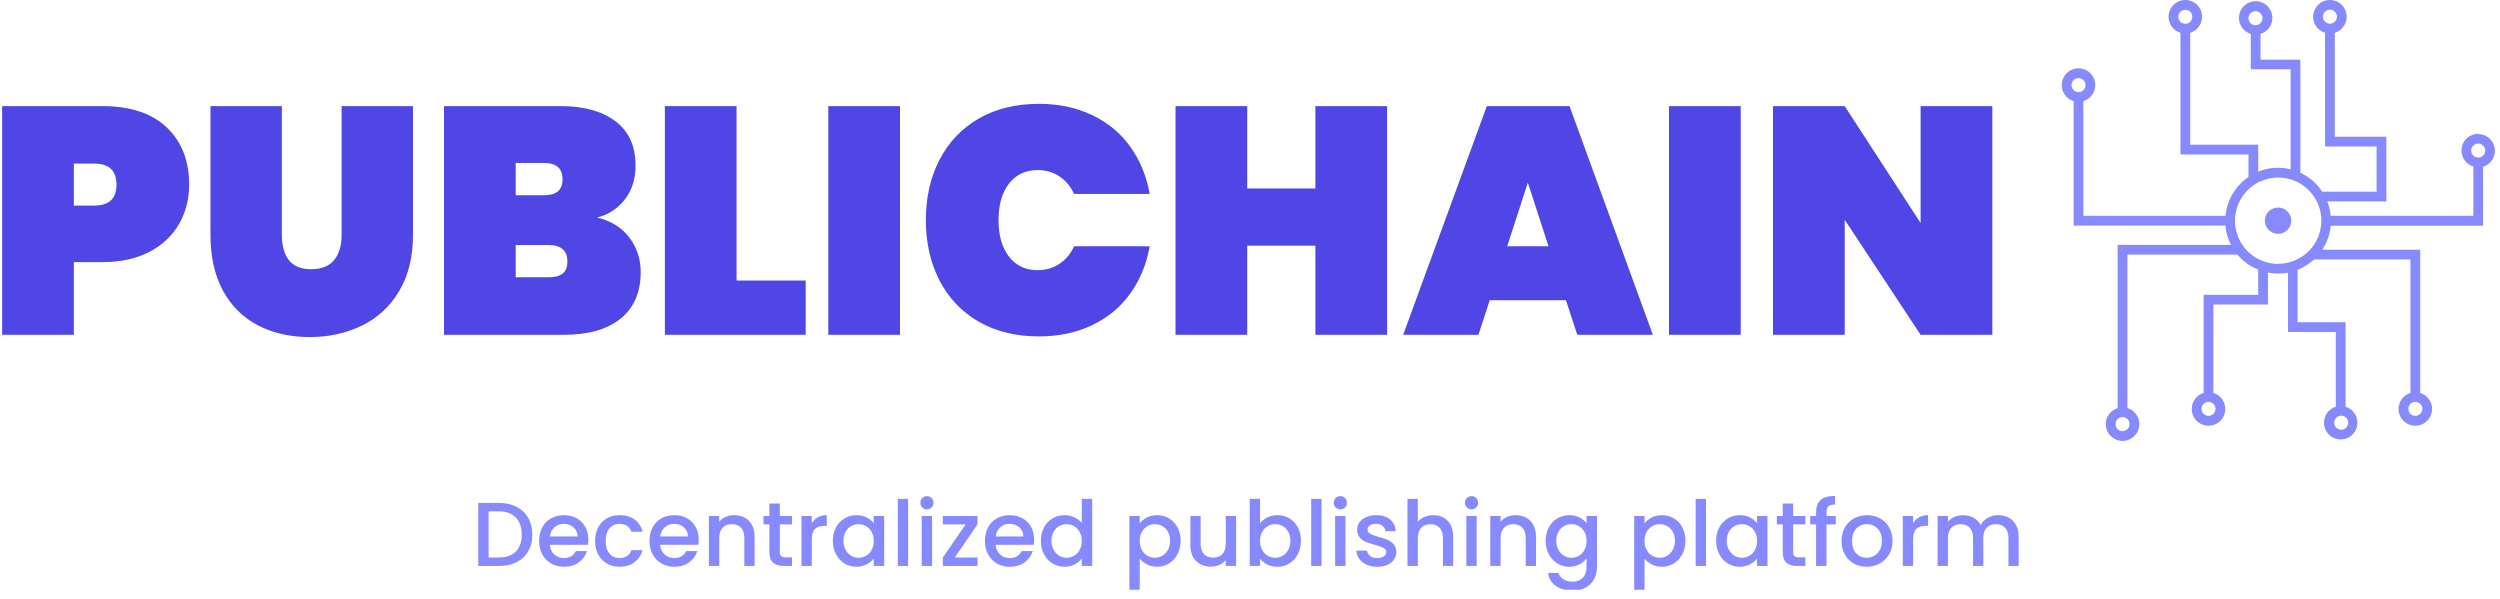 <svg xmlns="http://www.w3.org/2000/svg" version="1.1" xmlnsXlink="http://www.w3.org/1999/xlink" xmlnssvgjs="http://svgjs.dev/svgjs" height="479" viewBox="0 0 2000 479"><g transform="matrix(1,0,0,1,-1.212,-7.218)"><svg viewBox="0 0 396 95" data-background-color="#ffffff" preserveAspectRatio="xMidYMid meet" height="479" width="2000" xmlns="http://www.w3.org/2000/svg" xmlnsXlink="http://www.w3.org/1999/xlink"><g id="tight-bounds" transform="matrix(1,0,0,1,0.24,1.432)"><svg viewBox="0 0 395.52 93.711" height="93.711" width="395.52"><g><svg viewBox="0 0 495.379 117.37" height="93.711" width="395.52"><g><svg viewBox="0 0 495.379 117.37" height="117.37" width="495.379"><g id="textblocktransform"><svg viewBox="0 0 495.379 117.37" height="117.37" width="495.379" id="textblock"><g><svg viewBox="0 0 495.379 87.615" height="87.615" width="495.379"><g><svg><g></g><g></g></svg></g><g><svg><g><svg></svg></g><g></g></svg></g><g id="text-0"><svg viewBox="0 0 495.379 87.615" height="87.615" width="495.379"><g transform="matrix(1,0,0,1,0,20.636)"><svg width="395.52" viewBox="2.5 -35.75 308.08 36.1" height="46.343" data-palette-color="#4f46e5"><path d="M31.45-23.25Q31.45-19.9 29.9-17.18 28.35-14.45 25.33-12.85 22.3-11.25 18-11.25L18-11.25 13.6-11.25 13.6 0 2.5 0 2.5-35.4 18-35.4Q24.5-35.4 27.98-32.1 31.45-28.8 31.45-23.25L31.45-23.25ZM16.75-20Q20.2-20 20.2-23.25L20.2-23.25Q20.2-26.5 16.75-26.5L16.75-26.5 13.6-26.5 13.6-20 16.75-20ZM34.75-35.4L45.8-35.4 45.8-15.45Q45.8-13 46.87-11.58 47.95-10.15 50.35-10.15L50.35-10.15Q52.75-10.15 53.9-11.58 55.05-13 55.05-15.45L55.05-15.45 55.05-35.4 66.1-35.4 66.1-15.45Q66.1-10.4 64-6.83 61.9-3.25 58.25-1.45 54.6 0.35 50.1 0.35L50.1 0.35Q45.6 0.35 42.12-1.45 38.65-3.25 36.7-6.8 34.75-10.35 34.75-15.45L34.75-15.45 34.75-35.4ZM94.6-18.15Q97.8-17.4 99.57-15.08 101.35-12.75 101.35-9.7L101.35-9.7Q101.35-5.05 98.27-2.53 95.2 0 89.45 0L89.45 0 70.9 0 70.9-35.4 88.95-35.4Q94.35-35.4 97.45-33.05 100.55-30.7 100.55-26.2L100.55-26.2Q100.55-23.1 98.92-20.98 97.3-18.85 94.6-18.15L94.6-18.15ZM82-26.6L82-21.6 86.3-21.6Q87.8-21.6 88.52-22.2 89.25-22.8 89.25-24.05L89.25-24.05Q89.25-25.35 88.52-25.98 87.8-26.6 86.3-26.6L86.3-26.6 82-26.6ZM87.05-8.9Q88.55-8.9 89.27-9.47 90-10.05 90-11.35L90-11.35Q90-13.9 87.05-13.9L87.05-13.9 82-13.9 82-8.9 87.05-8.9ZM116.19-35.4L116.19-8.4 126.89-8.4 126.89 0 105.09 0 105.09-35.4 116.19-35.4ZM130.39-35.4L141.49-35.4 141.49 0 130.39 0 130.39-35.4ZM145.49-17.75Q145.49-23 147.61-27.1 149.74-31.2 153.69-33.48 157.64-35.75 162.99-35.75L162.99-35.75Q167.59-35.75 171.21-34.02 174.84-32.3 177.11-29.15 179.39-26 180.14-21.8L180.14-21.8 168.44-21.8Q167.64-23.55 166.16-24.53 164.69-25.5 162.79-25.5L162.79-25.5Q159.99-25.5 158.36-23.4 156.74-21.3 156.74-17.75L156.74-17.75Q156.74-14.2 158.36-12.1 159.99-10 162.79-10L162.79-10Q164.69-10 166.16-10.98 167.64-11.95 168.44-13.7L168.44-13.7 180.14-13.7Q179.39-9.5 177.11-6.35 174.84-3.2 171.21-1.48 167.59 0.25 162.99 0.25L162.99 0.25Q157.64 0.25 153.69-2.02 149.74-4.3 147.61-8.4 145.49-12.5 145.49-17.75L145.49-17.75ZM205.79-35.4L216.89-35.4 216.89 0 205.79 0 205.79-13.8 195.24-13.8 195.24 0 184.14 0 184.14-35.4 195.24-35.4 195.24-22.65 205.79-22.65 205.79-35.4ZM246.33 0L244.58-5.35 232.78-5.35 231.03 0 219.38 0 232.33-35.4 245.13-35.4 258.03 0 246.33 0ZM235.48-13.7L241.88-13.7 238.68-23.55 235.48-13.7ZM260.53-35.4L271.63-35.4 271.63 0 260.53 0 260.53-35.4ZM310.58-35.4L310.58 0 299.48 0 287.73-17.8 287.73 0 276.63 0 276.63-35.4 287.73-35.4 299.48-17.3 299.48-35.4 310.58-35.4Z" opacity="1" transform="matrix(1,0,0,1,0,0)" fill="#4f46e5" class="undefined-text-0" data-fill-palette-color="primary"></path></svg></g><g><svg xmlns="http://www.w3.org/2000/svg" viewBox="3.76 2.839 88.728 90.322" x="409.31" y="0" height="87.615" width="86.069" class="icon-s-0" data-fill-palette-color="accent" id="s-0"><g data-name="Your Icons" fill="#8789fe" data-fill-palette-color="accent"><circle class="cls-1" cx="48.07" cy="48.05" r="2.7" fill="#8789fe" data-fill-palette-color="accent"></circle><path class="cls-1" d="M89.07 30.26a3.42 3.42 0 0 0-1 6.69v10.1H58.85a10.62 10.62 0 0 0-0.7-2.94h12.1V30.85H59.69V9.55a3.43 3.43 0 1 0-2 0v23.3H68.25v9.26H57.12a10.91 10.91 0 0 0-4.48-3.87V15.06H44.48V9.78a3.42 3.42 0 1 0-2 0v7.25h8.16V37.53a11 11 0 0 0-2.57-0.32A10.74 10.74 0 0 0 44 38V32.48H30.07V9.55a3.43 3.43 0 1 0-2 0V34.48H42V39.1a10.84 10.84 0 0 0-4.69 7.95H8.19V23.55a3.43 3.43 0 1 0-2 0v25.5H37.28A10.66 10.66 0 0 0 38.43 53H15.21V86.45a3.43 3.43 0 1 0 2 0V55H39.74A10.9 10.9 0 0 0 44 58.07v5.16H32.82V83.34a3.43 3.43 0 1 0 2 0V65.23H46V58.67a10.39 10.39 0 0 0 2.1 0.21 11 11 0 0 0 2-0.19V70.85H59.9V86.17a3.42 3.42 0 1 0 2 0V68.85H52.07V58.11A11.1 11.1 0 0 0 55.44 56H75.19V83.34a3.43 3.43 0 1 0 2 0V54H57.13a10.86 10.86 0 0 0 1.72-4.92H90.07V37a3.42 3.42 0 0 0-1-6.69Zm-31.81-24a1.43 1.43 0 1 1 1.43 1.43A1.43 1.43 0 0 1 57.26 6.28ZM43.44 8a1.43 1.43 0 1 1 1.43-1.43A1.43 1.43 0 0 1 43.44 8ZM27.64 6.28a1.43 1.43 0 1 1 1.43 1.43A1.43 1.43 0 0 1 27.64 6.28Zm-21.88 14a1.43 1.43 0 1 1 1.43 1.43A1.43 1.43 0 0 1 5.76 20.28ZM17.64 89.72a1.43 1.43 0 1 1-1.43-1.43A1.43 1.43 0 0 1 17.64 89.72ZM35.25 86.6a1.43 1.43 0 1 1-1.43-1.43A1.43 1.43 0 0 1 35.25 86.6ZM61 88a1.43 1.43 0 1 1-1.43 1.43A1.43 1.43 0 0 1 61 88Zm-12.9-31.1a8.84 8.84 0 1 1 8.83-8.83A8.85 8.85 0 0 1 48.07 56.88ZM77.62 86.6a1.43 1.43 0 1 1-1.43-1.43A1.43 1.43 0 0 1 77.62 86.6ZM89.07 35.12a1.43 1.43 0 1 1 1.43-1.43A1.43 1.43 0 0 1 89.07 35.12Z" fill="#8789fe" data-fill-palette-color="accent"></path></g></svg></g></svg></g></svg></g><g transform="matrix(1,0,0,1,94.617,98.555)"><svg viewBox="0 0 306.144 18.815" height="18.815" width="306.144"><g transform="matrix(1,0,0,1,0,0)"><svg width="306.144" viewBox="3.75 -38.6 849.27 52.2" height="18.815" data-palette-color="#8789fe"><path d="M15.1-34.75Q20.65-34.75 24.83-32.63 29-30.5 31.28-26.53 33.55-22.55 33.55-17.25L33.55-17.25Q33.55-11.95 31.28-8.05 29-4.15 24.83-2.08 20.65 0 15.1 0L15.1 0 3.75 0 3.75-34.75 15.1-34.75ZM15.1-4.65Q21.2-4.65 24.45-7.95 27.7-11.25 27.7-17.25L27.7-17.25Q27.7-23.3 24.45-26.7 21.2-30.1 15.1-30.1L15.1-30.1 9.45-30.1 9.45-4.65 15.1-4.65ZM64.45-14.45Q64.45-12.9 64.25-11.65L64.25-11.65 43.2-11.65Q43.45-8.35 45.65-6.35 47.85-4.35 51.05-4.35L51.05-4.35Q55.65-4.35 57.55-8.2L57.55-8.2 63.7-8.2Q62.45-4.4 59.17-1.98 55.9 0.45 51.05 0.45L51.05 0.45Q47.1 0.45 43.97-1.33 40.85-3.1 39.07-6.33 37.3-9.55 37.3-13.8L37.3-13.8Q37.3-18.05 39.02-21.28 40.75-24.5 43.87-26.25 47-28 51.05-28L51.05-28Q54.95-28 58-26.3 61.05-24.6 62.75-21.53 64.45-18.45 64.45-14.45L64.45-14.45ZM43.25-16.25L58.5-16.25Q58.45-19.4 56.25-21.3 54.05-23.2 50.8-23.2L50.8-23.2Q47.85-23.2 45.75-21.33 43.65-19.45 43.25-16.25L43.25-16.25ZM68.15-13.8Q68.15-18.05 69.87-21.28 71.6-24.5 74.65-26.25 77.7-28 81.65-28L81.65-28Q86.65-28 89.92-25.63 93.2-23.25 94.35-18.85L94.35-18.85 88.2-18.85Q87.45-20.9 85.8-22.05 84.15-23.2 81.65-23.2L81.65-23.2Q78.15-23.2 76.07-20.73 74-18.25 74-13.8L74-13.8Q74-9.35 76.07-6.85 78.15-4.35 81.65-4.35L81.65-4.35Q86.6-4.35 88.2-8.7L88.2-8.7 94.35-8.7Q93.15-4.5 89.85-2.02 86.55 0.45 81.65 0.45L81.65 0.45Q77.7 0.45 74.65-1.33 71.6-3.1 69.87-6.33 68.15-9.55 68.15-13.8L68.15-13.8ZM125.29-14.45Q125.29-12.9 125.09-11.65L125.09-11.65 104.04-11.65Q104.29-8.35 106.49-6.35 108.69-4.35 111.89-4.35L111.89-4.35Q116.49-4.35 118.39-8.2L118.39-8.2 124.54-8.2Q123.29-4.4 120.02-1.98 116.74 0.45 111.89 0.45L111.89 0.45Q107.94 0.45 104.82-1.33 101.69-3.1 99.92-6.33 98.14-9.55 98.14-13.8L98.14-13.8Q98.14-18.05 99.87-21.28 101.59-24.5 104.72-26.25 107.84-28 111.89-28L111.89-28Q115.79-28 118.84-26.3 121.89-24.6 123.59-21.53 125.29-18.45 125.29-14.45L125.29-14.45ZM104.09-16.25L119.34-16.25Q119.29-19.4 117.09-21.3 114.89-23.2 111.64-23.2L111.64-23.2Q108.69-23.2 106.59-21.33 104.49-19.45 104.09-16.25L104.09-16.25ZM144.79-28Q148.04-28 150.62-26.65 153.19-25.3 154.64-22.65 156.09-20 156.09-16.25L156.09-16.25 156.09 0 150.44 0 150.44-15.4Q150.44-19.1 148.59-21.08 146.74-23.05 143.54-23.05L143.54-23.05Q140.34-23.05 138.47-21.08 136.59-19.1 136.59-15.4L136.59-15.4 136.59 0 130.89 0 130.89-27.55 136.59-27.55 136.59-24.4Q137.99-26.1 140.17-27.05 142.34-28 144.79-28L144.79-28ZM176.69-22.9L169.99-22.9 169.99-7.65Q169.99-6.1 170.71-5.43 171.44-4.75 173.19-4.75L173.19-4.75 176.69-4.75 176.69 0 172.19 0Q168.34 0 166.29-1.8 164.24-3.6 164.24-7.65L164.24-7.65 164.24-22.9 160.99-22.9 160.99-27.55 164.24-27.55 164.24-34.4 169.99-34.4 169.99-27.55 176.69-27.55 176.69-22.9ZM187.64-23.55Q188.89-25.65 190.96-26.83 193.04-28 195.89-28L195.89-28 195.89-22.1 194.44-22.1Q191.09-22.1 189.36-20.4 187.64-18.7 187.64-14.5L187.64-14.5 187.64 0 181.94 0 181.94-27.55 187.64-27.55 187.64-23.55ZM199.23-13.9Q199.23-18.05 200.96-21.25 202.68-24.45 205.66-26.23 208.63-28 212.23-28L212.23-28Q215.48-28 217.91-26.73 220.33-25.45 221.78-23.55L221.78-23.55 221.78-27.55 227.53-27.55 227.53 0 221.78 0 221.78-4.1Q220.33-2.15 217.83-0.85 215.33 0.45 212.13 0.45L212.13 0.45Q208.58 0.45 205.63-1.38 202.68-3.2 200.96-6.48 199.23-9.75 199.23-13.9L199.23-13.9ZM221.78-13.8Q221.78-16.65 220.61-18.75 219.43-20.85 217.53-21.95 215.63-23.05 213.43-23.05L213.43-23.05Q211.23-23.05 209.33-21.98 207.43-20.9 206.26-18.82 205.08-16.75 205.08-13.9L205.08-13.9Q205.08-11.05 206.26-8.9 207.43-6.75 209.36-5.63 211.28-4.5 213.43-4.5L213.43-4.5Q215.63-4.5 217.53-5.6 219.43-6.7 220.61-8.83 221.78-10.95 221.78-13.8L221.78-13.8ZM235.03-37L240.73-37 240.73 0 235.03 0 235.03-37ZM251.13-31.2Q249.58-31.2 248.53-32.25 247.48-33.3 247.48-34.85L247.48-34.85Q247.48-36.4 248.53-37.45 249.58-38.5 251.13-38.5L251.13-38.5Q252.63-38.5 253.68-37.45 254.73-36.4 254.73-34.85L254.73-34.85Q254.73-33.3 253.68-32.25 252.63-31.2 251.13-31.2L251.13-31.2ZM248.23-27.55L253.93-27.55 253.93 0 248.23 0 248.23-27.55ZM278.98-22.9L266.48-4.65 278.98-4.65 278.98 0 259.88 0 259.88-4.65 272.43-22.9 259.88-22.9 259.88-27.55 278.98-27.55 278.98-22.9ZM310.22-14.45Q310.22-12.9 310.02-11.65L310.02-11.65 288.97-11.65Q289.22-8.35 291.42-6.35 293.62-4.35 296.82-4.35L296.82-4.35Q301.42-4.35 303.32-8.2L303.32-8.2 309.47-8.2Q308.22-4.4 304.95-1.98 301.67 0.45 296.82 0.45L296.82 0.45Q292.87 0.45 289.75-1.33 286.62-3.1 284.85-6.33 283.07-9.55 283.07-13.8L283.07-13.8Q283.07-18.05 284.8-21.28 286.52-24.5 289.65-26.25 292.77-28 296.82-28L296.82-28Q300.72-28 303.77-26.3 306.82-24.6 308.52-21.53 310.22-18.45 310.22-14.45L310.22-14.45ZM289.02-16.25L304.27-16.25Q304.22-19.4 302.02-21.3 299.82-23.2 296.57-23.2L296.57-23.2Q293.62-23.2 291.52-21.33 289.42-19.45 289.02-16.25L289.02-16.25ZM313.92-13.9Q313.92-18.05 315.65-21.25 317.37-24.45 320.35-26.23 323.32-28 326.97-28L326.97-28Q329.67-28 332.3-26.83 334.92-25.65 336.47-23.7L336.47-23.7 336.47-37 342.22-37 342.22 0 336.47 0 336.47-4.15Q335.07-2.15 332.6-0.85 330.12 0.45 326.92 0.45L326.92 0.45Q323.32 0.45 320.35-1.38 317.37-3.2 315.65-6.48 313.92-9.75 313.92-13.9L313.92-13.9ZM336.47-13.8Q336.47-16.65 335.3-18.75 334.12-20.85 332.22-21.95 330.32-23.05 328.12-23.05L328.12-23.05Q325.92-23.05 324.02-21.98 322.12-20.9 320.95-18.82 319.77-16.75 319.77-13.9L319.77-13.9Q319.77-11.05 320.95-8.9 322.12-6.75 324.05-5.63 325.97-4.5 328.12-4.5L328.12-4.5Q330.32-4.5 332.22-5.6 334.12-6.7 335.3-8.83 336.47-10.95 336.47-13.8L336.47-13.8ZM368.42-23.5Q369.87-25.4 372.37-26.7 374.87-28 378.02-28L378.02-28Q381.62-28 384.59-26.23 387.57-24.45 389.27-21.25 390.97-18.05 390.97-13.9L390.97-13.9Q390.97-9.75 389.27-6.48 387.57-3.2 384.59-1.38 381.62 0.45 378.02 0.45L378.02 0.45Q374.87 0.45 372.42-0.83 369.97-2.1 368.42-4L368.42-4 368.42 13.1 362.72 13.1 362.72-27.55 368.42-27.55 368.42-23.5ZM385.17-13.9Q385.17-16.75 383.99-18.82 382.82-20.9 380.89-21.98 378.97-23.05 376.77-23.05L376.77-23.05Q374.62-23.05 372.69-21.95 370.77-20.85 369.59-18.75 368.42-16.65 368.42-13.8L368.42-13.8Q368.42-10.95 369.59-8.83 370.77-6.7 372.69-5.6 374.62-4.5 376.77-4.5L376.77-4.5Q378.97-4.5 380.89-5.63 382.82-6.75 383.99-8.9 385.17-11.05 385.17-13.9L385.17-13.9ZM415.86-27.55L421.56-27.55 421.56 0 415.86 0 415.86-3.25Q414.51-1.55 412.34-0.58 410.16 0.4 407.71 0.4L407.71 0.4Q404.46 0.4 401.89-0.95 399.31-2.3 397.84-4.95 396.36-7.6 396.36-11.35L396.36-11.35 396.36-27.55 402.01-27.55 402.01-12.2Q402.01-8.5 403.86-6.53 405.71-4.55 408.91-4.55L408.91-4.55Q412.11-4.55 413.99-6.53 415.86-8.5 415.86-12.2L415.86-12.2 415.86-27.55ZM434.76-23.45Q436.21-25.45 438.74-26.73 441.26-28 444.36-28L444.36-28Q448.01-28 450.96-26.25 453.91-24.5 455.61-21.28 457.31-18.05 457.31-13.9L457.31-13.9Q457.31-9.75 455.61-6.48 453.91-3.2 450.94-1.38 447.96 0.45 444.36 0.45L444.36 0.45Q441.16 0.45 438.69-0.8 436.21-2.05 434.76-4L434.76-4 434.76 0 429.06 0 429.06-37 434.76-37 434.76-23.45ZM451.51-13.9Q451.51-16.75 450.34-18.82 449.16-20.9 447.24-21.98 445.31-23.05 443.11-23.05L443.11-23.05Q440.96-23.05 439.04-21.95 437.11-20.85 435.94-18.75 434.76-16.65 434.76-13.8L434.76-13.8Q434.76-10.95 435.94-8.83 437.11-6.7 439.04-5.6 440.96-4.5 443.11-4.5L443.11-4.5Q445.31-4.5 447.24-5.63 449.16-6.75 450.34-8.9 451.51-11.05 451.51-13.9L451.51-13.9ZM462.96-37L468.66-37 468.66 0 462.96 0 462.96-37ZM479.06-31.2Q477.51-31.2 476.46-32.25 475.41-33.3 475.41-34.85L475.41-34.85Q475.41-36.4 476.46-37.45 477.51-38.5 479.06-38.5L479.06-38.5Q480.56-38.5 481.61-37.45 482.66-36.4 482.66-34.85L482.66-34.85Q482.66-33.3 481.61-32.25 480.56-31.2 479.06-31.2L479.06-31.2ZM476.16-27.55L481.86-27.55 481.86 0 476.16 0 476.16-27.55ZM499.35 0.45Q496.1 0.45 493.53-0.73 490.95-1.9 489.45-3.93 487.95-5.95 487.85-8.45L487.85-8.45 493.75-8.45Q493.9-6.7 495.43-5.53 496.95-4.35 499.25-4.35L499.25-4.35Q501.65-4.35 502.98-5.28 504.3-6.2 504.3-7.65L504.3-7.65Q504.3-9.2 502.83-9.95 501.35-10.7 498.15-11.6L498.15-11.6Q495.05-12.45 493.1-13.25 491.15-14.05 489.73-15.7 488.3-17.35 488.3-20.05L488.3-20.05Q488.3-22.25 489.6-24.08 490.9-25.9 493.33-26.95 495.75-28 498.9-28L498.9-28Q503.6-28 506.48-25.63 509.35-23.25 509.55-19.15L509.55-19.15 503.85-19.15Q503.7-21 502.35-22.1 501-23.2 498.7-23.2L498.7-23.2Q496.45-23.2 495.25-22.35 494.05-21.5 494.05-20.1L494.05-20.1Q494.05-19 494.85-18.25 495.65-17.5 496.8-17.07 497.95-16.65 500.2-16L500.2-16Q503.2-15.2 505.13-14.38 507.05-13.55 508.45-11.95 509.85-10.35 509.9-7.7L509.9-7.7Q509.9-5.35 508.6-3.5 507.3-1.65 504.93-0.6 502.55 0.45 499.35 0.45L499.35 0.45ZM530.3-28Q533.45-28 535.92-26.65 538.4-25.3 539.82-22.65 541.25-20 541.25-16.25L541.25-16.25 541.25 0 535.6 0 535.6-15.4Q535.6-19.1 533.75-21.08 531.9-23.05 528.7-23.05L528.7-23.05Q525.5-23.05 523.63-21.08 521.75-19.1 521.75-15.4L521.75-15.4 521.75 0 516.05 0 516.05-37 521.75-37 521.75-24.35Q523.2-26.1 525.42-27.05 527.65-28 530.3-28L530.3-28ZM551.4-31.2Q549.85-31.2 548.8-32.25 547.75-33.3 547.75-34.85L547.75-34.85Q547.75-36.4 548.8-37.45 549.85-38.5 551.4-38.5L551.4-38.5Q552.9-38.5 553.95-37.45 555-36.4 555-34.85L555-34.85Q555-33.3 553.95-32.25 552.9-31.2 551.4-31.2L551.4-31.2ZM548.5-27.55L554.2-27.55 554.2 0 548.5 0 548.5-27.55ZM575.59-28Q578.84-28 581.42-26.65 583.99-25.3 585.44-22.65 586.89-20 586.89-16.25L586.89-16.25 586.89 0 581.24 0 581.24-15.4Q581.24-19.1 579.39-21.08 577.54-23.05 574.34-23.05L574.34-23.05Q571.14-23.05 569.27-21.08 567.39-19.1 567.39-15.4L567.39-15.4 567.39 0 561.69 0 561.69-27.55 567.39-27.55 567.39-24.4Q568.79-26.1 570.97-27.05 573.14-28 575.59-28L575.59-28ZM605.24-28Q608.44-28 610.92-26.73 613.39-25.45 614.79-23.55L614.79-23.55 614.79-27.55 620.54-27.55 620.54 0.45Q620.54 4.25 618.94 7.23 617.34 10.2 614.32 11.9 611.29 13.6 607.09 13.6L607.09 13.6Q601.49 13.6 597.79 10.98 594.09 8.35 593.59 3.85L593.59 3.85 599.24 3.85Q599.89 6 602.02 7.33 604.14 8.65 607.09 8.65L607.09 8.65Q610.54 8.65 612.67 6.55 614.79 4.45 614.79 0.45L614.79 0.45 614.79-4.15Q613.34-2.2 610.87-0.88 608.39 0.45 605.24 0.45L605.24 0.45Q601.64 0.45 598.67-1.38 595.69-3.2 593.97-6.48 592.24-9.75 592.24-13.9L592.24-13.9Q592.24-18.05 593.97-21.25 595.69-24.45 598.67-26.23 601.64-28 605.24-28L605.24-28ZM614.79-13.8Q614.79-16.65 613.62-18.75 612.44-20.85 610.54-21.95 608.64-23.05 606.44-23.05L606.44-23.05Q604.24-23.05 602.34-21.98 600.44-20.9 599.27-18.82 598.09-16.75 598.09-13.9L598.09-13.9Q598.09-11.05 599.27-8.9 600.44-6.75 602.37-5.63 604.29-4.5 606.44-4.5L606.44-4.5Q608.64-4.5 610.54-5.6 612.44-6.7 613.62-8.83 614.79-10.95 614.79-13.8L614.79-13.8ZM646.74-23.5Q648.19-25.4 650.69-26.7 653.19-28 656.34-28L656.34-28Q659.94-28 662.91-26.23 665.89-24.45 667.59-21.25 669.29-18.05 669.29-13.9L669.29-13.9Q669.29-9.75 667.59-6.48 665.89-3.2 662.91-1.38 659.94 0.45 656.34 0.45L656.34 0.45Q653.19 0.45 650.74-0.83 648.29-2.1 646.74-4L646.74-4 646.74 13.1 641.04 13.1 641.04-27.55 646.74-27.55 646.74-23.5ZM663.49-13.9Q663.49-16.75 662.31-18.82 661.14-20.9 659.21-21.98 657.29-23.05 655.09-23.05L655.09-23.05Q652.94-23.05 651.01-21.95 649.09-20.85 647.91-18.75 646.74-16.65 646.74-13.8L646.74-13.8Q646.74-10.95 647.91-8.83 649.09-6.7 651.01-5.6 652.94-4.5 655.09-4.5L655.09-4.5Q657.29-4.5 659.21-5.63 661.14-6.75 662.31-8.9 663.49-11.05 663.49-13.9L663.49-13.9ZM674.93-37L680.63-37 680.63 0 674.93 0 674.93-37ZM686.23-13.9Q686.23-18.05 687.96-21.25 689.68-24.45 692.66-26.23 695.63-28 699.23-28L699.23-28Q702.48-28 704.91-26.73 707.33-25.45 708.78-23.55L708.78-23.55 708.78-27.55 714.53-27.55 714.53 0 708.78 0 708.78-4.1Q707.33-2.15 704.83-0.85 702.33 0.45 699.13 0.45L699.13 0.45Q695.58 0.45 692.63-1.38 689.68-3.2 687.96-6.48 686.23-9.75 686.23-13.9L686.23-13.9ZM708.78-13.8Q708.78-16.65 707.61-18.75 706.43-20.85 704.53-21.95 702.63-23.05 700.43-23.05L700.43-23.05Q698.23-23.05 696.33-21.98 694.43-20.9 693.26-18.82 692.08-16.75 692.08-13.9L692.08-13.9Q692.08-11.05 693.26-8.9 694.43-6.75 696.36-5.63 698.28-4.5 700.43-4.5L700.43-4.5Q702.63-4.5 704.53-5.6 706.43-6.7 707.61-8.83 708.78-10.95 708.78-13.8L708.78-13.8ZM735.38-22.9L728.68-22.9 728.68-7.65Q728.68-6.1 729.4-5.43 730.13-4.75 731.88-4.75L731.88-4.75 735.38-4.75 735.38 0 730.88 0Q727.03 0 724.98-1.8 722.93-3.6 722.93-7.65L722.93-7.65 722.93-22.9 719.68-22.9 719.68-27.55 722.93-27.55 722.93-34.4 728.68-34.4 728.68-27.55 735.38-27.55 735.38-22.9ZM752.18-27.55L752.18-22.9 747.08-22.9 747.08 0 741.33 0 741.33-22.9 738.08-22.9 738.08-27.55 741.33-27.55 741.33-29.5Q741.33-34.25 743.85-36.43 746.38-38.6 751.78-38.6L751.78-38.6 751.78-33.85Q749.18-33.85 748.13-32.88 747.08-31.9 747.08-29.5L747.08-29.5 747.08-27.55 752.18-27.55ZM769.17 0.45Q765.27 0.45 762.12-1.33 758.97-3.1 757.17-6.33 755.37-9.55 755.37-13.8L755.37-13.8Q755.37-18 757.22-21.25 759.07-24.5 762.27-26.25 765.47-28 769.42-28L769.42-28Q773.37-28 776.57-26.25 779.77-24.5 781.62-21.25 783.47-18 783.47-13.8L783.47-13.8Q783.47-9.6 781.57-6.35 779.67-3.1 776.4-1.33 773.12 0.45 769.17 0.45L769.17 0.45ZM769.17-4.5Q771.37-4.5 773.3-5.55 775.22-6.6 776.42-8.7 777.62-10.8 777.62-13.8L777.62-13.8Q777.62-16.8 776.47-18.88 775.32-20.95 773.42-22 771.52-23.05 769.32-23.05L769.32-23.05Q767.12-23.05 765.25-22 763.37-20.95 762.27-18.88 761.17-16.8 761.17-13.8L761.17-13.8Q761.17-9.35 763.45-6.93 765.72-4.5 769.17-4.5L769.17-4.5ZM794.82-23.55Q796.07-25.65 798.15-26.83 800.22-28 803.07-28L803.07-28 803.07-22.1 801.62-22.1Q798.27-22.1 796.55-20.4 794.82-18.7 794.82-14.5L794.82-14.5 794.82 0 789.12 0 789.12-27.55 794.82-27.55 794.82-23.55ZM841.67-28Q844.92-28 847.49-26.65 850.07-25.3 851.54-22.65 853.02-20 853.02-16.25L853.02-16.25 853.02 0 847.37 0 847.37-15.4Q847.37-19.1 845.52-21.08 843.67-23.05 840.47-23.05L840.47-23.05Q837.27-23.05 835.39-21.08 833.52-19.1 833.52-15.4L833.52-15.4 833.52 0 827.87 0 827.87-15.4Q827.87-19.1 826.02-21.08 824.17-23.05 820.97-23.05L820.97-23.05Q817.77-23.05 815.89-21.08 814.02-19.1 814.02-15.4L814.02-15.4 814.02 0 808.32 0 808.32-27.55 814.02-27.55 814.02-24.4Q815.42-26.1 817.57-27.05 819.72-28 822.17-28L822.17-28Q825.47-28 828.07-26.6 830.67-25.2 832.07-22.55L832.07-22.55Q833.32-25.05 835.97-26.53 838.62-28 841.67-28L841.67-28Z" opacity="1" transform="matrix(1,0,0,1,0,0)" fill="#8789fe" class="undefined-text-1" data-fill-palette-color="secondary" id="text-1"></path></svg></g></svg></g></svg></g></svg></g></svg></g><defs></defs></svg><rect width="395.52" height="93.711" fill="none" stroke="none" visibility="hidden"></rect></g></svg></g></svg>